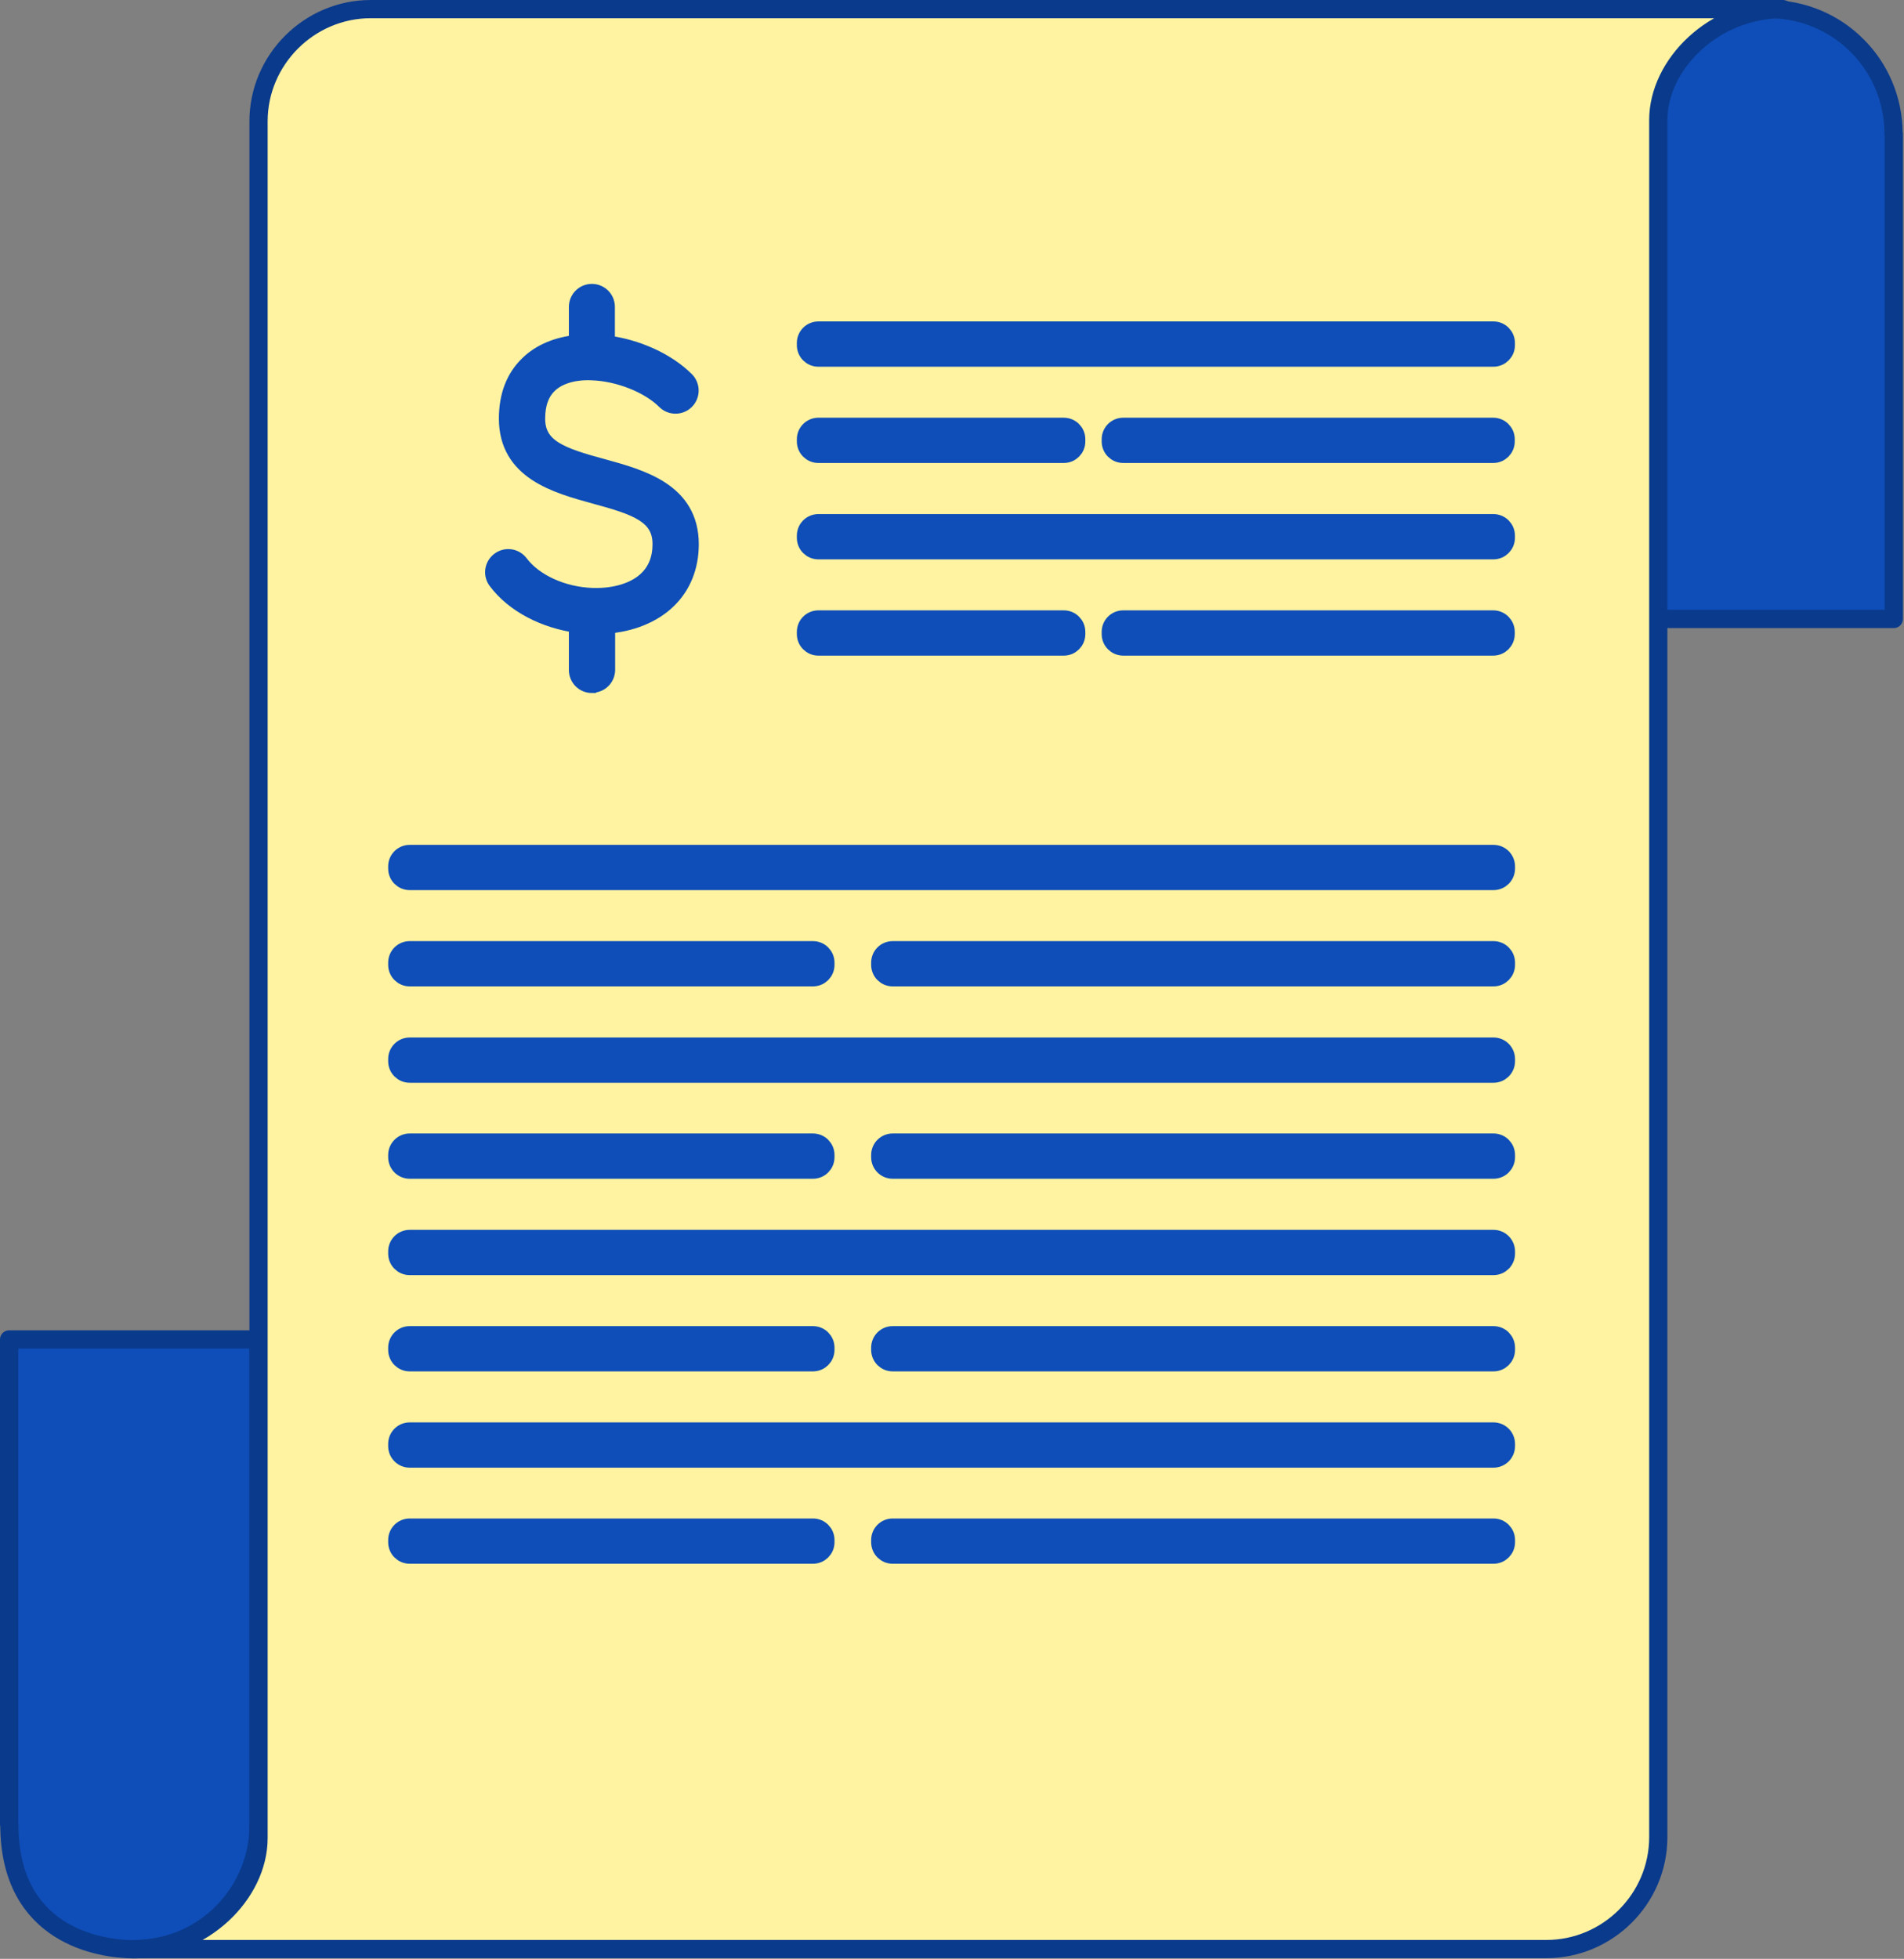 <svg width="209" height="215" viewBox="0 0 209 215" fill="none" xmlns="http://www.w3.org/2000/svg">
<rect x="0" y="0" width="209" height="215" fill="#808080" stroke="none"/>
<path d="M207.879 14.703V67.935H180.5V14.703C180.5 13.641 180.609 12.633 180.827 11.652C182.216 5.55 187.665 1 194.176 1C197.935 1 201.395 2.526 203.847 5.005C206.326 7.457 207.852 10.916 207.852 14.676L207.879 14.703Z" fill="#0F4EB8" stroke="#0A3A8C" stroke-width="2" stroke-linecap="round" stroke-linejoin="round"/>
<path d="M1 200.248V147.016H28.379V200.248C28.379 201.31 28.27 202.318 28.052 203.299C26.663 209.401 21.214 213.951 14.703 213.951C10.944 213.951 1.027 212.425 1.027 200.275L1 200.248Z" fill="#0F4EB8" stroke="#0A3A8C" stroke-width="2" stroke-linecap="round" stroke-linejoin="round"/>
<path d="M195.704 1C188.103 1 182.028 7.075 182.028 13.178V201.643C182.028 208.399 176.498 213.929 169.741 213.929H14.703C22.304 213.929 28.379 207.854 28.379 201.751V13.314C28.379 6.558 33.937 1 40.693 1H195.704Z" fill="#FFF3A1" stroke="#0A3A8C" stroke-width="2" stroke-linecap="round" stroke-linejoin="round"/>
<path d="M163.931 36.281H89.831C89.079 36.281 88.469 36.891 88.469 37.643V37.889C88.469 38.641 89.079 39.251 89.831 39.251H163.931C164.683 39.251 165.293 38.641 165.293 37.889V37.643C165.293 36.891 164.683 36.281 163.931 36.281Z" fill="#0F4EB8" stroke="#0F4EB8" stroke-width="2" stroke-miterlimit="10"/>
<path d="M116.774 46.848H89.831C89.079 46.848 88.469 47.458 88.469 48.21V48.455C88.469 49.207 89.079 49.817 89.831 49.817H116.774C117.526 49.817 118.136 49.207 118.136 48.455V48.21C118.136 47.458 117.526 46.848 116.774 46.848Z" fill="#0F4EB8" stroke="#0F4EB8" stroke-width="2" stroke-miterlimit="10"/>
<path d="M163.911 46.848H123.292C122.54 46.848 121.93 47.458 121.93 48.21V48.455C121.93 49.207 122.54 49.817 123.292 49.817H163.911C164.663 49.817 165.273 49.207 165.273 48.455V48.21C165.273 47.458 164.663 46.848 163.911 46.848Z" fill="#0F4EB8" stroke="#0F4EB8" stroke-width="2" stroke-miterlimit="10"/>
<path d="M116.774 67.992H89.831C89.079 67.992 88.469 68.602 88.469 69.354V69.6C88.469 70.352 89.079 70.962 89.831 70.962H116.774C117.526 70.962 118.136 70.352 118.136 69.6V69.354C118.136 68.602 117.526 67.992 116.774 67.992Z" fill="#0F4EB8" stroke="#0F4EB8" stroke-width="2" stroke-miterlimit="10"/>
<path d="M163.911 67.992H123.292C122.54 67.992 121.93 68.602 121.93 69.354V69.6C121.93 70.352 122.54 70.962 123.292 70.962H163.911C164.663 70.962 165.273 70.352 165.273 69.6V69.354C165.273 68.602 164.663 67.992 163.911 67.992Z" fill="#0F4EB8" stroke="#0F4EB8" stroke-width="2" stroke-miterlimit="10"/>
<path d="M163.931 57.426H89.831C89.079 57.426 88.469 58.036 88.469 58.788V59.033C88.469 59.785 89.079 60.395 89.831 60.395H163.931C164.683 60.395 165.293 59.785 165.293 59.033V58.788C165.293 58.036 164.683 57.426 163.931 57.426Z" fill="#0F4EB8" stroke="#0F4EB8" stroke-width="2" stroke-miterlimit="10"/>
<path d="M163.94 93.731H44.971C44.219 93.731 43.609 94.34 43.609 95.093V95.338C43.609 96.09 44.219 96.7 44.971 96.7H163.94C164.693 96.7 165.303 96.09 165.303 95.338V95.093C165.303 94.34 164.693 93.731 163.94 93.731Z" fill="#0F4EB8" stroke="#0F4EB8" stroke-width="2" stroke-miterlimit="10"/>
<path d="M89.241 104.297H44.971C44.219 104.297 43.609 104.907 43.609 105.659V105.904C43.609 106.656 44.219 107.266 44.971 107.266H89.241C89.993 107.266 90.603 106.656 90.603 105.904V105.659C90.603 104.907 89.993 104.297 89.241 104.297Z" fill="#0F4EB8" stroke="#0F4EB8" stroke-width="2" stroke-miterlimit="10"/>
<path d="M163.942 104.297H97.987C97.235 104.297 96.625 104.907 96.625 105.659V105.904C96.625 106.656 97.235 107.266 97.987 107.266H163.942C164.694 107.266 165.304 106.656 165.304 105.904V105.659C165.304 104.907 164.694 104.297 163.942 104.297Z" fill="#0F4EB8" stroke="#0F4EB8" stroke-width="2" stroke-miterlimit="10"/>
<path d="M89.241 125.41H44.971C44.219 125.41 43.609 126.02 43.609 126.772V127.017C43.609 127.77 44.219 128.38 44.971 128.38H89.241C89.993 128.38 90.603 127.77 90.603 127.017V126.772C90.603 126.02 89.993 125.41 89.241 125.41Z" fill="#0F4EB8" stroke="#0F4EB8" stroke-width="2" stroke-miterlimit="10"/>
<path d="M163.942 125.41H97.987C97.235 125.41 96.625 126.02 96.625 126.772V127.017C96.625 127.77 97.235 128.38 97.987 128.38H163.942C164.694 128.38 165.304 127.77 165.304 127.017V126.772C165.304 126.02 164.694 125.41 163.942 125.41Z" fill="#0F4EB8" stroke="#0F4EB8" stroke-width="2" stroke-miterlimit="10"/>
<path d="M163.94 114.875H44.971C44.219 114.875 43.609 115.485 43.609 116.237V116.482C43.609 117.235 44.219 117.844 44.971 117.844H163.94C164.693 117.844 165.303 117.235 165.303 116.482V116.237C165.303 115.485 164.693 114.875 163.94 114.875Z" fill="#0F4EB8" stroke="#0F4EB8" stroke-width="2" stroke-miterlimit="10"/>
<path d="M163.94 135.988H44.971C44.219 135.988 43.609 136.598 43.609 137.35V137.596C43.609 138.348 44.219 138.958 44.971 138.958H163.94C164.693 138.958 165.303 138.348 165.303 137.596V137.35C165.303 136.598 164.693 135.988 163.94 135.988Z" fill="#0F4EB8" stroke="#0F4EB8" stroke-width="2" stroke-miterlimit="10"/>
<path d="M89.241 146.555H44.971C44.219 146.555 43.609 147.165 43.609 147.917V148.162C43.609 148.914 44.219 149.524 44.971 149.524H89.241C89.993 149.524 90.603 148.914 90.603 148.162V147.917C90.603 147.165 89.993 146.555 89.241 146.555Z" fill="#0F4EB8" stroke="#0F4EB8" stroke-width="2" stroke-miterlimit="10"/>
<path d="M163.942 146.555H97.987C97.235 146.555 96.625 147.165 96.625 147.917V148.162C96.625 148.914 97.235 149.524 97.987 149.524H163.942C164.694 149.524 165.304 148.914 165.304 148.162V147.917C165.304 147.165 164.694 146.555 163.942 146.555Z" fill="#0F4EB8" stroke="#0F4EB8" stroke-width="2" stroke-miterlimit="10"/>
<path d="M89.241 167.668H44.971C44.219 167.668 43.609 168.278 43.609 169.03V169.275C43.609 170.028 44.219 170.637 44.971 170.637H89.241C89.993 170.637 90.603 170.028 90.603 169.275V169.03C90.603 168.278 89.993 167.668 89.241 167.668Z" fill="#0F4EB8" stroke="#0F4EB8" stroke-width="2" stroke-miterlimit="10"/>
<path d="M163.942 167.668H97.987C97.235 167.668 96.625 168.278 96.625 169.03V169.275C96.625 170.028 97.235 170.637 97.987 170.637H163.942C164.694 170.637 165.304 170.028 165.304 169.275V169.03C165.304 168.278 164.694 167.668 163.942 167.668Z" fill="#0F4EB8" stroke="#0F4EB8" stroke-width="2" stroke-miterlimit="10"/>
<path d="M163.94 157.121H44.971C44.219 157.121 43.609 157.731 43.609 158.483V158.728C43.609 159.481 44.219 160.091 44.971 160.091H163.94C164.693 160.091 165.303 159.481 165.303 158.728V158.483C165.303 157.731 164.693 157.121 163.94 157.121Z" fill="#0F4EB8" stroke="#0F4EB8" stroke-width="2" stroke-miterlimit="10"/>
<path d="M64.971 75.067C64.127 75.067 63.446 74.386 63.446 73.542V68.475C59.768 67.984 56.444 66.241 54.564 63.734C54.047 63.053 54.183 62.1 54.864 61.582C55.545 61.065 56.499 61.201 57.016 61.882C58.596 63.98 61.729 65.424 65.026 65.532C67.532 65.614 69.766 64.933 71.101 63.626C72.109 62.645 72.626 61.337 72.626 59.73C72.626 56.461 69.848 55.534 65.325 54.309C61.075 53.137 55.763 51.693 55.763 45.945C55.763 43.466 56.526 41.477 58.024 40.033C59.359 38.726 61.212 37.963 63.446 37.745V33.686C63.446 32.841 64.127 32.16 64.971 32.16C65.816 32.16 66.497 32.841 66.497 33.686V37.799C69.848 38.208 73.171 39.706 75.242 41.777C75.841 42.376 75.841 43.357 75.242 43.956C74.642 44.556 73.662 44.556 73.062 43.956C71.264 42.158 67.913 40.823 64.917 40.742C62.901 40.66 61.184 41.205 60.176 42.213C59.305 43.057 58.842 44.31 58.842 45.945C58.842 49.214 61.62 50.14 66.143 51.366C70.392 52.538 75.705 53.982 75.705 59.73C75.705 62.182 74.86 64.279 73.253 65.832C71.618 67.412 69.221 68.366 66.524 68.556V73.515C66.524 74.359 65.843 75.04 64.998 75.04L64.971 75.067Z" fill="#0F4EB8" stroke="#0F4EB8" stroke-width="2" stroke-miterlimit="10"/>
</svg>
